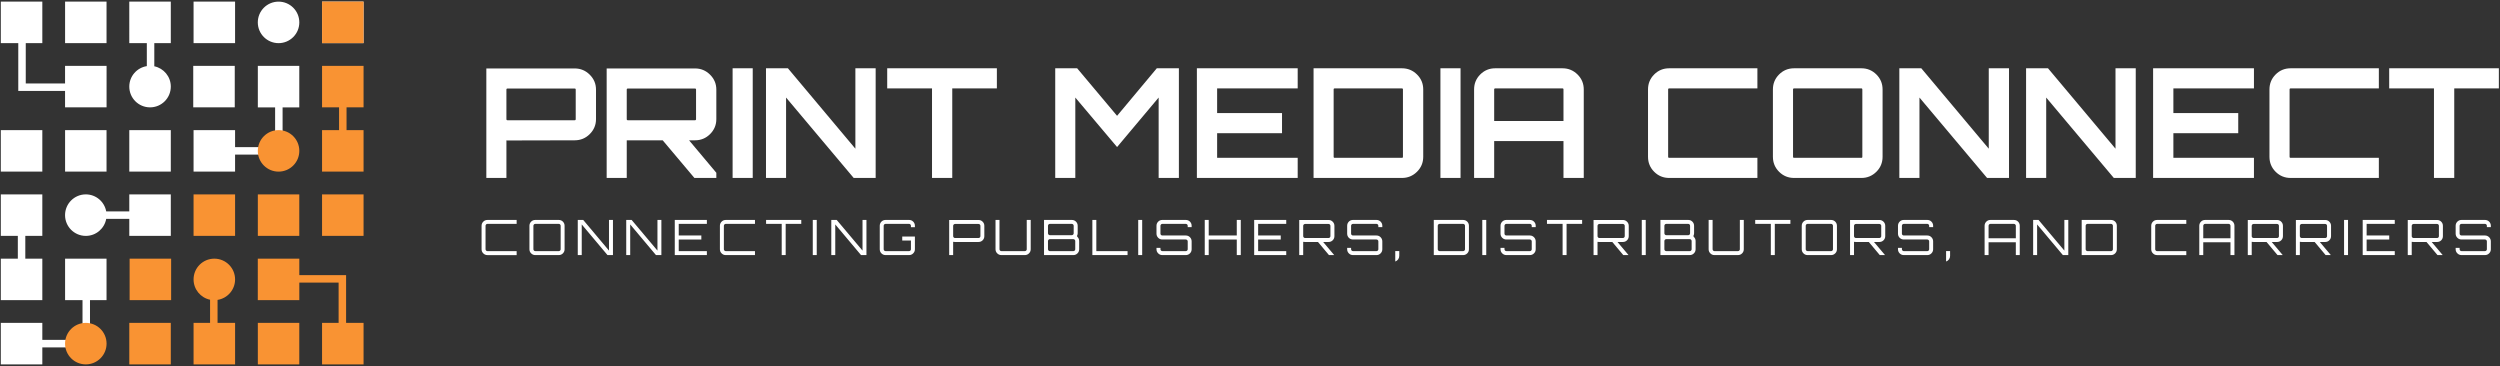 <?xml version="1.0" encoding="UTF-8" standalone="no"?><!DOCTYPE svg PUBLIC "-//W3C//DTD SVG 1.1//EN" "http://www.w3.org/Graphics/SVG/1.1/DTD/svg11.dtd"><svg width="100%" height="100%" viewBox="0 0 5009 734" version="1.1" style="fill-rule:evenodd;clip-rule:evenodd;stroke-linejoin:round;stroke-miterlimit:2;"><rect x="0" y="0" width="5009" height="734" fill="#333333" stroke="none"/><g id="logo"><path id="title" d="M4786.98,177.139l0,-40.316l219.728,0l0,40.316l-89.385,-0l0,179.412l-40.637,0l0,-179.412l-89.706,-0Zm-3812.56,179.412l-0,-219.407l177.003,0c11.779,0 21.844,4.176 30.197,12.529c8.352,8.298 12.528,18.257 12.528,29.875l0,59.188c0,11.619 -4.176,21.604 -12.528,29.956c-8.353,8.299 -18.418,12.448 -30.197,12.448l-135.804,0.321l-0.964,-0.321l0,75.411l-40.235,0Zm3791.84,-219.728l0,40.316l-176.682,-0c-1.446,-0 -2.168,0.696 -2.168,2.088l-0,134.921c-0,1.392 0.722,2.088 2.168,2.088l176.682,-0l0,40.315l-176.682,0c-11.832,0 -21.871,-4.122 -30.116,-12.367c-8.246,-8.246 -12.368,-18.258 -12.368,-30.036l-0,-134.921c-0,-11.779 4.122,-21.791 12.368,-30.036c8.245,-8.245 18.284,-12.368 30.116,-12.368l176.682,0Zm-3331.02,42.725l-0,59.188c-0,11.619 -4.176,21.604 -12.529,29.956c-8.352,8.299 -18.417,12.448 -30.196,12.448l-11.886,0l54.611,65.051l-0,10.36l-43.93,0l-63.525,-75.411l-72.038,0l-0,75.411l-40.235,0l-0,-219.407l177.003,0c11.779,0 21.844,4.176 30.196,12.529c8.353,8.298 12.529,18.257 12.529,29.875Zm2878.71,-42.725l202.06,0l-0,40.316l-161.423,-0l-0,49.39l129.941,0l0,40.316l-129.941,0l-0,49.391l161.423,-0l-0,40.315l-202.06,0l-0,-219.728Zm-2805.79,219.728l-40.315,0l-0,-219.728l40.315,0l0,219.728Zm2595.22,-219.728l135.242,161.102l-0,-161.102l40.557,0l-0,219.728l-43.93,0l-135.483,-161.102l-0,161.102l-40.316,0l0,-219.728l43.93,0Zm-2524.71,0l135.161,161.102l0,-161.102l40.637,0l0,219.728l-44.01,0l-135.483,-161.102l0,161.102l-40.235,0l-0,-219.728l43.93,0Zm198.928,40.316l-0,-40.316l219.728,0l-0,40.316l-89.385,-0l-0,179.412l-40.557,0l0,-179.412l-89.786,-0Zm380.589,-40.316l79.989,95.248l79.587,-95.248l44.251,0l-0,219.728l-40.557,0l0,-161.102l-83.281,99.183l-83.683,-99.183l-0,161.102l-40.236,0l0,-219.728l43.93,0Zm1691.33,0l135.162,161.102l-0,-161.102l40.556,0l0,219.728l-43.929,0l-135.484,-161.102l0,161.102l-40.315,0l-0,-219.728l44.01,0Zm-1451.44,0l201.98,0l-0,40.316l-161.423,-0l-0,49.39l130.022,0l-0,40.316l-130.022,0l-0,49.391l161.423,-0l-0,40.315l-201.98,0l0,-219.728Zm233.783,219.728l-0,-219.728l177.003,0c11.779,0 21.844,4.123 30.197,12.368c8.352,8.245 12.528,18.257 12.528,30.036l-0,134.921c-0,11.778 -4.176,21.79 -12.528,30.036c-8.353,8.245 -18.418,12.367 -30.197,12.367l-177.003,0Zm294.497,0l-40.316,0l-0,-219.728l40.316,0l-0,219.728Zm69.548,-219.728l134.6,0c11.779,0 21.844,4.123 30.196,12.368c8.353,8.245 12.529,18.257 12.529,30.036l-0,177.324l-40.637,0l-0,-73.885l-138.856,0l-0,73.885l-40.236,0l0,-177.324c0,-11.779 4.123,-21.791 12.368,-30.036c8.245,-8.245 18.257,-12.368 30.036,-12.368Zm598.792,0l134.841,0c11.618,0 21.603,4.123 29.955,12.368c8.299,8.245 12.448,18.257 12.448,30.036l0,134.921c0,11.778 -4.149,21.79 -12.448,30.036c-8.352,8.245 -18.337,12.367 -29.955,12.367l-134.841,0c-11.832,0 -21.871,-4.122 -30.116,-12.367c-8.246,-8.246 -12.368,-18.258 -12.368,-30.036l-0,-134.921c-0,-11.779 4.122,-21.791 12.368,-30.036c8.245,-8.245 18.284,-12.368 30.116,-12.368Zm-73.564,0l-0,40.316l-176.682,-0c-1.446,-0 -2.169,0.696 -2.169,2.088l0,134.921c0,1.392 0.723,2.088 2.169,2.088l176.682,-0l-0,40.315l-176.682,0c-11.833,0 -21.871,-4.122 -30.116,-12.367c-8.246,-8.246 -12.368,-18.258 -12.368,-30.036l-0,-134.921c-0,-11.779 4.122,-21.791 12.368,-30.036c8.245,-8.245 18.283,-12.368 30.116,-12.368l176.682,0Zm-710.182,177.325l0,-134.921c0,-1.392 -0.696,-2.088 -2.088,-2.088l-134.6,-0c-1.445,-0 -2.168,0.696 -2.168,2.088l-0,134.921c-0,1.392 0.723,2.088 2.168,2.088l134.6,-0c1.392,-0 2.088,-0.696 2.088,-2.088Zm783.746,2.088l134.841,-0c1.231,-0 1.847,-0.696 1.847,-2.088l-0,-134.921c-0,-1.392 -0.616,-2.088 -1.847,-2.088l-134.841,-0c-1.446,-0 -2.168,0.696 -2.168,2.088l-0,134.921c-0,1.392 0.722,2.088 2.168,2.088Zm-600.96,-137.009l-0,63.204l138.856,-0l-0,-63.204c-0,-1.392 -0.696,-2.088 -2.088,-2.088l-134.6,-0c-1.445,-0 -2.168,0.696 -2.168,2.088Zm-1735.82,61.678l134.6,-0c1.392,-0 2.088,-0.723 2.088,-2.169l-0,-59.188c-0,-1.446 -0.696,-2.168 -2.088,-2.168l-134.6,-0c-1.445,-0 -2.168,0.722 -2.168,2.168l-0,59.188c-0,1.446 0.723,2.169 2.168,2.169Zm-104.403,-2.169l0,-59.188c0,-1.446 -0.696,-2.168 -2.088,-2.168l-134.6,-0c-1.445,-0 -2.168,0.722 -2.168,2.168l0,59.188c0,1.446 0.723,2.169 2.168,2.169l134.6,-0c1.392,-0 2.088,-0.723 2.088,-2.169Z" style="fill:#fff;fill-rule:nonzero;"/><path id="subtitle" d="M3899.17,523.959l0,-20.881l8.031,0l0,9.557c0,2.624 -0.749,4.98 -2.248,7.068c-1.5,2.034 -3.427,3.453 -5.783,4.256Zm-1103.62,0l0,-20.881l8.031,0l0,9.557c0,2.624 -0.749,4.98 -2.248,7.068c-1.499,2.034 -3.427,3.453 -5.783,4.256Zm281.407,-71.556l-0,2.73l-7.951,0l0,-2.73c0,-1.071 -0.375,-1.981 -1.124,-2.731c-0.75,-0.749 -1.633,-1.124 -2.65,-1.124l-46.982,-0c-1.071,-0 -1.981,0.375 -2.73,1.124c-0.75,0.75 -1.125,1.66 -1.125,2.731l0,15.741c0,1.07 0.375,1.954 1.125,2.65c0.749,0.696 1.659,1.044 2.73,1.044l46.982,-0c3.212,-0 5.969,1.151 8.272,3.453c2.302,2.302 3.453,5.086 3.453,8.352l-0,15.741c-0,3.266 -1.151,6.023 -3.453,8.272c-2.303,2.302 -5.06,3.453 -8.272,3.453l-46.982,0c-3.266,0 -6.05,-1.151 -8.352,-3.453c-2.302,-2.249 -3.453,-5.006 -3.453,-8.272l-0,-2.73l7.95,-0l0,2.73c0,1.017 0.375,1.901 1.125,2.65c0.749,0.75 1.659,1.125 2.73,1.125l46.982,-0c1.017,-0 1.9,-0.375 2.65,-1.125c0.749,-0.749 1.124,-1.633 1.124,-2.65l0,-15.741c0,-1.07 -0.375,-1.954 -1.124,-2.65c-0.75,-0.749 -1.633,-1.124 -2.65,-1.124l-46.982,-0c-3.266,-0 -6.05,-1.125 -8.352,-3.373c-2.302,-2.302 -3.453,-5.087 -3.453,-8.352l-0,-15.741c-0,-3.266 1.151,-6.05 3.453,-8.352c2.302,-2.249 5.086,-3.374 8.352,-3.374l46.982,0c3.212,0 5.969,1.125 8.272,3.374c2.302,2.302 3.453,5.086 3.453,8.352Zm22.567,-3.855l0,-7.871l70.432,0l-0,7.871l-31.16,-0l-0,62.561l-7.951,0l-0,-62.561l-31.321,-0Zm-1930.98,-7.871l51.639,61.438l0,-61.438l7.951,0l0,70.432l-10.922,0l-51.639,-61.437l-0,61.437l-7.951,0l-0,-70.432l10.922,0Zm3822.12,11.726l0,2.73l-7.95,0l-0,-2.73c-0,-1.071 -0.375,-1.981 -1.125,-2.731c-0.749,-0.749 -1.66,-1.124 -2.73,-1.124l-46.901,-0c-1.071,-0 -1.981,0.375 -2.731,1.124c-0.75,0.75 -1.124,1.66 -1.124,2.731l-0,15.741c-0,1.07 0.374,1.954 1.124,2.65c0.75,0.696 1.66,1.044 2.731,1.044l46.901,-0c3.266,-0 6.05,1.151 8.352,3.453c2.302,2.302 3.453,5.086 3.453,8.352l0,15.741c0,3.266 -1.151,6.023 -3.453,8.272c-2.302,2.302 -5.086,3.453 -8.352,3.453l-46.901,0c-3.266,0 -6.05,-1.151 -8.353,-3.453c-2.302,-2.249 -3.453,-5.006 -3.453,-8.272l0,-2.73l7.951,-0l-0,2.73c-0,1.017 0.374,1.901 1.124,2.65c0.75,0.75 1.66,1.125 2.731,1.125l46.901,-0c1.07,-0 1.981,-0.375 2.73,-1.125c0.75,-0.749 1.125,-1.633 1.125,-2.65l-0,-15.741c-0,-1.07 -0.375,-1.954 -1.125,-2.65c-0.749,-0.749 -1.66,-1.124 -2.73,-1.124l-46.901,-0c-3.266,-0 -6.05,-1.125 -8.353,-3.373c-2.302,-2.302 -3.453,-5.087 -3.453,-8.352l0,-15.741c0,-3.266 1.151,-6.05 3.453,-8.352c2.303,-2.249 5.087,-3.374 8.353,-3.374l46.901,0c3.266,0 6.05,1.125 8.352,3.374c2.302,2.302 3.453,5.086 3.453,8.352Zm-3725.1,-11.726l51.719,61.438l0,-61.438l7.871,0l-0,70.432l-10.842,0l-51.64,-61.437l0,61.437l-7.95,0l-0,-70.432l10.842,0Zm86.413,0l64.329,0l-0,7.871l-56.378,-0l-0,23.29l45.295,-0l-0,8.031l-45.295,-0l-0,23.29l56.378,-0l-0,7.95l-64.329,0l0,-70.432Zm160.701,0l-0,7.871l-58.546,-0c-1.018,-0 -1.901,0.375 -2.651,1.124c-0.749,0.75 -1.124,1.66 -1.124,2.731l0,46.981c0,1.017 0.375,1.901 1.124,2.65c0.75,0.75 1.633,1.125 2.651,1.125l58.546,-0l-0,7.95l-58.546,0c-3.266,0 -6.024,-1.151 -8.272,-3.453c-2.303,-2.249 -3.454,-5.006 -3.454,-8.272l0,-46.981c0,-3.266 1.151,-6.05 3.454,-8.352c2.248,-2.249 5.006,-3.374 8.272,-3.374l58.546,0Zm22.246,7.871l-0,-7.871l70.512,0l-0,7.871l-31.241,-0l0,62.561l-7.951,0l0,-62.561l-31.32,-0Zm101.511,62.561l-7.95,0l-0,-70.432l7.95,0l0,70.432Zm3258.18,-58.626l0,20.64c0,3.266 -1.124,6.05 -3.373,8.352c-2.302,2.249 -5.086,3.373 -8.352,3.373l-10.761,0l22.085,26.261l-10.44,0l-22.005,-26.261l-25.86,0c-0.589,0 -1.847,-0.107 -3.775,-0.321l0,26.582l-7.951,0l0,-70.351l58.707,-0c3.266,-0 6.05,1.151 8.352,3.453c2.249,2.249 3.373,5.006 3.373,8.272Zm-3218.18,-11.806l51.719,61.438l0,-61.438l7.871,0l-0,70.432l-10.842,0l-51.639,-61.437l-0,61.437l-7.951,0l-0,-70.432l10.842,0Zm3057.48,0l64.248,0l0,7.871l-56.378,-0l0,23.29l45.295,-0l0,8.031l-45.295,-0l0,23.29l56.378,-0l0,7.95l-64.248,0l-0,-70.432Zm-2900.8,11.726l-0,2.811l-7.951,-0l0,-2.811c0,-1.071 -0.375,-1.981 -1.124,-2.731c-0.75,-0.749 -1.633,-1.124 -2.651,-1.124l-46.981,-0c-1.071,-0 -1.981,0.375 -2.73,1.124c-0.75,0.75 -1.125,1.66 -1.125,2.731l0,46.981c0,1.017 0.375,1.901 1.125,2.65c0.749,0.75 1.659,1.125 2.73,1.125l46.981,-0c1.018,-0 1.901,-0.375 2.651,-1.125c0.749,-0.749 1.124,-1.633 1.124,-2.65l0,-17.427l-17.427,-0l-0,-8.031l25.378,-0l-0,25.458c-0,3.266 -1.151,6.023 -3.454,8.272c-2.248,2.302 -5.006,3.453 -8.272,3.453l-46.981,0c-3.266,0 -6.05,-1.151 -8.352,-3.453c-2.249,-2.249 -3.373,-5.006 -3.373,-8.272l-0,-46.981c-0,-3.266 1.124,-6.05 3.373,-8.352c2.302,-2.249 5.086,-3.374 8.352,-3.374l46.981,0c3.266,0 6.024,1.125 8.272,3.374c2.303,2.302 3.454,5.086 3.454,8.352Zm2871.41,58.706l-7.95,0l-0,-70.432l7.95,0l0,70.432Zm-2802.74,0l-0,-70.351l58.706,-0c3.266,-0 6.051,1.151 8.353,3.453c2.248,2.249 3.373,5.006 3.373,8.272l-0,20.64c-0,3.266 -1.125,6.05 -3.373,8.352c-2.302,2.249 -5.087,3.373 -8.353,3.373l-46.981,0c-0.589,0 -1.847,-0.107 -3.774,-0.321l-0,26.582l-7.951,0Zm2768.69,-58.626l0,20.64c0,3.266 -1.151,6.05 -3.453,8.352c-2.249,2.249 -5.006,3.373 -8.272,3.373l-10.762,0l22.085,26.261l-10.44,0l-22.005,-26.261l-25.86,0c-0.589,0 -1.847,-0.107 -3.774,-0.321l-0,26.582l-7.951,0l0,-70.351l58.707,-0c3.266,-0 6.023,1.151 8.272,3.453c2.302,2.249 3.453,5.006 3.453,8.272Zm-2613.29,46.901l-0,-58.707l7.95,0l0,58.707c0,3.266 -1.151,6.023 -3.453,8.272c-2.302,2.302 -5.086,3.453 -8.352,3.453l-46.901,0c-3.266,0 -6.05,-1.151 -8.352,-3.453c-2.303,-2.249 -3.454,-5.006 -3.454,-8.272l0,-58.707l7.951,0l-0,58.707c-0,1.017 0.375,1.901 1.124,2.65c0.75,0.75 1.66,1.125 2.731,1.125l46.901,-0c1.071,-0 1.981,-0.375 2.73,-1.125c0.75,-0.749 1.125,-1.633 1.125,-2.65Zm100.789,-26.823l0.401,1.686c2.57,2.409 3.855,5.301 3.855,8.674l0,16.463c0,3.266 -1.124,6.023 -3.373,8.272c-2.302,2.302 -5.086,3.453 -8.352,3.453l-58.707,0l0,-70.432l55.655,0c3.266,0 6.05,1.125 8.353,3.374c2.302,2.302 3.453,5.086 3.453,8.352l-0,14.937c-0,1.767 -0.428,3.507 -1.285,5.221Zm2416.13,-20.078l-0,20.64c-0,3.266 -1.151,6.05 -3.453,8.352c-2.249,2.249 -5.006,3.373 -8.272,3.373l-10.762,0l22.085,26.261l-10.44,0l-22.005,-26.261l-25.86,0c-0.589,0 -1.874,-0.107 -3.855,-0.321l0,26.582l-7.87,0l0,-70.351l58.707,-0c3.266,-0 6.023,1.151 8.272,3.453c2.302,2.249 3.453,5.006 3.453,8.272Zm-2314.94,58.626l-70.513,0l0,-70.512l7.951,0l0,62.562l62.562,-0l-0,7.95Zm29.313,0l-7.951,0l0,-70.432l7.951,0l-0,70.432Zm2129.74,-70.432l46.982,0c3.265,0 6.05,1.125 8.352,3.374c2.248,2.302 3.373,5.086 3.373,8.352l-0,58.706l-7.951,0l0,-25.699l-54.53,0l-0,25.699l-7.951,0l-0,-58.706c-0,-3.266 1.151,-6.05 3.453,-8.352c2.249,-2.249 5.006,-3.374 8.272,-3.374Zm-2030.64,11.726l0,2.73l-7.87,0l-0,-2.73c-0,-1.071 -0.375,-1.981 -1.124,-2.731c-0.75,-0.749 -1.66,-1.124 -2.731,-1.124l-46.981,-0c-1.018,-0 -1.901,0.375 -2.651,1.124c-0.749,0.75 -1.124,1.66 -1.124,2.731l0,15.741c0,1.07 0.375,1.954 1.124,2.65c0.75,0.696 1.633,1.044 2.651,1.044l46.981,-0c3.266,-0 6.05,1.151 8.352,3.453c2.249,2.302 3.373,5.086 3.373,8.352l0,15.741c0,3.266 -1.124,6.023 -3.373,8.272c-2.302,2.302 -5.086,3.453 -8.352,3.453l-46.981,0c-3.266,0 -6.024,-1.151 -8.272,-3.453c-2.302,-2.249 -3.454,-5.006 -3.454,-8.272l0,-2.73l7.951,-0l0,2.73c0,1.017 0.375,1.901 1.124,2.65c0.75,0.75 1.633,1.125 2.651,1.125l46.981,-0c1.071,-0 1.981,-0.375 2.731,-1.125c0.749,-0.749 1.124,-1.633 1.124,-2.65l-0,-15.741c-0,-1.07 -0.375,-1.954 -1.124,-2.65c-0.75,-0.749 -1.66,-1.124 -2.731,-1.124l-46.981,-0c-3.266,-0 -6.024,-1.125 -8.272,-3.373c-2.302,-2.302 -3.454,-5.087 -3.454,-8.352l0,-15.741c0,-3.266 1.152,-6.05 3.454,-8.352c2.248,-2.249 5.006,-3.374 8.272,-3.374l46.981,0c3.266,0 6.05,1.125 8.352,3.374c2.249,2.302 3.373,5.086 3.373,8.352Zm90.429,19.435l0,-31.161l8.032,0l-0,70.432l-8.032,0l0,-31.24l-56.217,-0l0,31.24l-7.95,0l-0,-70.432l7.95,0l0,31.161l56.217,-0Zm1902.47,-31.161l0,7.871l-58.546,-0c-1.017,-0 -1.9,0.375 -2.65,1.124c-0.749,0.75 -1.124,1.66 -1.124,2.731l-0,46.981c-0,1.017 0.375,1.901 1.124,2.65c0.75,0.75 1.633,1.125 2.65,1.125l58.546,-0l0,7.95l-58.546,0c-3.266,0 -6.023,-1.151 -8.272,-3.453c-2.302,-2.249 -3.453,-5.006 -3.453,-8.272l0,-46.981c0,-3.266 1.151,-6.05 3.453,-8.352c2.249,-2.249 5.006,-3.374 8.272,-3.374l58.546,0Zm-1867.61,0l64.248,0l0,7.871l-56.297,-0l-0,23.29l45.295,-0l-0,8.031l-45.295,-0l-0,23.29l56.297,-0l0,7.95l-64.248,0l0,-70.432Zm160.781,11.806l-0,20.64c-0,3.266 -1.151,6.05 -3.454,8.352c-2.302,2.249 -5.086,3.373 -8.352,3.373l-10.761,0l22.165,26.261l-10.52,0l-22.005,-26.261l-25.78,0c-0.589,0 -1.874,-0.107 -3.855,-0.321l0,26.582l-7.95,0l-0,-70.351l58.706,-0c3.266,-0 6.05,1.151 8.352,3.453c2.303,2.249 3.454,5.006 3.454,8.272Zm1497.22,58.626l0,-70.432l58.707,0c3.266,0 6.05,1.125 8.352,3.374c2.249,2.302 3.373,5.086 3.373,8.352l0,46.981c0,3.266 -1.124,6.023 -3.373,8.272c-2.302,2.302 -5.086,3.453 -8.352,3.453l-58.707,0Zm-86.413,-70.432l51.719,61.438l0,-61.438l7.871,0l-0,70.432l-10.842,0l-51.64,-61.437l0,61.437l-7.95,0l-0,-70.432l10.842,0Zm-1314.84,11.726l0,2.73l-7.95,0l-0,-2.73c-0,-1.071 -0.375,-1.981 -1.125,-2.731c-0.749,-0.749 -1.633,-1.124 -2.65,-1.124l-46.981,-0c-1.071,-0 -1.981,0.375 -2.731,1.124c-0.749,0.75 -1.124,1.66 -1.124,2.731l-0,15.741c-0,1.07 0.375,1.954 1.124,2.65c0.75,0.696 1.66,1.044 2.731,1.044l46.981,-0c3.266,-0 6.023,1.151 8.272,3.453c2.302,2.302 3.453,5.086 3.453,8.352l0,15.741c0,3.266 -1.151,6.023 -3.453,8.272c-2.249,2.302 -5.006,3.453 -8.272,3.453l-46.981,0c-3.266,0 -6.05,-1.151 -8.353,-3.453c-2.248,-2.249 -3.373,-5.006 -3.373,-8.272l0,-2.73l7.871,-0l-0,2.73c-0,1.017 0.375,1.901 1.124,2.65c0.75,0.75 1.66,1.125 2.731,1.125l46.981,-0c1.017,-0 1.901,-0.375 2.65,-1.125c0.75,-0.749 1.125,-1.633 1.125,-2.65l-0,-15.741c-0,-1.07 -0.375,-1.954 -1.125,-2.65c-0.749,-0.749 -1.633,-1.124 -2.65,-1.124l-46.981,-0c-3.266,-0 -6.05,-1.125 -8.353,-3.373c-2.248,-2.302 -3.373,-5.087 -3.373,-8.352l0,-15.741c0,-3.266 1.125,-6.05 3.373,-8.352c2.303,-2.249 5.087,-3.374 8.353,-3.374l46.981,0c3.266,0 6.023,1.125 8.272,3.374c2.302,2.302 3.453,5.086 3.453,8.352Zm-1697.11,-11.726l46.982,0c3.266,0 6.05,1.125 8.352,3.374c2.249,2.302 3.373,5.086 3.373,8.352l-0,46.981c-0,3.266 -1.124,6.023 -3.373,8.272c-2.302,2.302 -5.086,3.453 -8.352,3.453l-46.982,0c-3.212,0 -5.97,-1.151 -8.272,-3.453c-2.302,-2.249 -3.453,-5.006 -3.453,-8.272l-0,-46.981c-0,-3.266 1.151,-6.05 3.453,-8.352c2.302,-2.249 5.06,-3.374 8.272,-3.374Zm1800.23,70.432l0,-70.432l58.707,0c3.266,0 6.05,1.125 8.352,3.374c2.249,2.302 3.373,5.086 3.373,8.352l0,46.981c0,3.266 -1.124,6.023 -3.373,8.272c-2.302,2.302 -5.086,3.453 -8.352,3.453l-58.707,0Zm1115.35,-70.432l46.982,0c3.266,0 6.05,1.125 8.352,3.374c2.249,2.302 3.373,5.086 3.373,8.352l0,58.706l-7.87,0l-0,-25.699l-54.611,0l-0,25.699l-7.951,0l0,-58.706c0,-3.266 1.151,-6.05 3.454,-8.352c2.248,-2.249 5.006,-3.374 8.271,-3.374Zm-1010.22,70.432l-7.95,0l-0,-70.432l7.95,0l0,70.432Zm-1942.7,-70.432l0,7.871l-58.546,-0c-1.017,-0 -1.901,0.375 -2.65,1.124c-0.75,0.75 -1.125,1.66 -1.125,2.731l0,46.981c0,1.017 0.375,1.901 1.125,2.65c0.749,0.75 1.633,1.125 2.65,1.125l58.546,-0l0,7.95l-58.546,0c-3.212,0 -5.97,-1.151 -8.272,-3.453c-2.302,-2.249 -3.453,-5.006 -3.453,-8.272l-0,-46.981c-0,-3.266 1.151,-6.05 3.453,-8.352c2.302,-2.249 5.06,-3.374 8.272,-3.374l58.546,0Zm2838.08,11.726l0,2.73l-7.951,0l0,-2.73c0,-1.071 -0.374,-1.981 -1.124,-2.731c-0.749,-0.749 -1.633,-1.124 -2.65,-1.124l-46.982,-0c-1.07,-0 -1.981,0.375 -2.73,1.124c-0.75,0.75 -1.124,1.66 -1.124,2.731l-0,15.741c-0,1.07 0.374,1.954 1.124,2.65c0.749,0.696 1.66,1.044 2.73,1.044l46.982,-0c3.266,-0 6.023,1.151 8.272,3.453c2.302,2.302 3.453,5.086 3.453,8.352l0,15.741c0,3.266 -1.151,6.023 -3.453,8.272c-2.249,2.302 -5.006,3.453 -8.272,3.453l-46.982,0c-3.265,0 -6.05,-1.151 -8.352,-3.453c-2.248,-2.249 -3.373,-5.006 -3.373,-8.272l0,-2.73l7.871,-0l-0,2.73c-0,1.017 0.374,1.901 1.124,2.65c0.749,0.75 1.66,1.125 2.73,1.125l46.982,-0c1.017,-0 1.901,-0.375 2.65,-1.125c0.75,-0.749 1.124,-1.633 1.124,-2.65l0,-15.741c0,-1.07 -0.374,-1.954 -1.124,-2.65c-0.749,-0.749 -1.633,-1.124 -2.65,-1.124l-46.982,-0c-3.265,-0 -6.05,-1.125 -8.352,-3.373c-2.248,-2.302 -3.373,-5.087 -3.373,-8.352l0,-15.741c0,-3.266 1.125,-6.05 3.373,-8.352c2.302,-2.249 5.087,-3.374 8.352,-3.374l46.982,0c3.266,0 6.023,1.125 8.272,3.374c2.302,2.302 3.453,5.086 3.453,8.352Zm-95.97,0.08l-0,20.64c-0,3.266 -1.152,6.05 -3.454,8.352c-2.302,2.249 -5.086,3.373 -8.352,3.373l-10.762,0l22.166,26.261l-10.521,0l-22.005,-26.261l-25.779,0c-0.589,0 -1.874,-0.107 -3.855,-0.321l0,26.582l-7.951,0l0,-70.351l58.707,-0c3.266,-0 6.05,1.151 8.352,3.453c2.302,2.249 3.454,5.006 3.454,8.272Zm-513.904,0l-0,20.64c-0,3.266 -1.152,6.05 -3.454,8.352c-2.302,2.249 -5.059,3.373 -8.272,3.373l-10.842,0l22.166,26.261l-10.521,0l-22.005,-26.261l-25.779,0c-0.589,0 -1.874,-0.107 -3.855,-0.321l0,26.582l-7.951,0l0,-70.351l58.787,-0c3.213,-0 5.97,1.151 8.272,3.453c2.302,2.249 3.454,5.006 3.454,8.272Zm34.051,58.626l-7.951,0l0,-70.432l7.951,0l0,70.432Zm95.569,-38.548l0.402,1.686c2.623,2.409 3.935,5.301 3.935,8.674l-0,16.463c-0,3.266 -1.151,6.023 -3.454,8.272c-2.302,2.302 -5.086,3.453 -8.352,3.453l-58.707,0l0,-70.432l55.736,0c3.266,0 6.023,1.125 8.272,3.374c2.302,2.302 3.453,5.086 3.453,8.352l-0,14.937c-0,1.767 -0.428,3.507 -1.285,5.221Zm228.803,-31.884l46.901,0c3.266,0 6.05,1.125 8.353,3.374c2.302,2.302 3.453,5.086 3.453,8.352l-0,46.981c-0,3.266 -1.151,6.023 -3.453,8.272c-2.303,2.302 -5.087,3.453 -8.353,3.453l-46.901,0c-3.266,0 -6.05,-1.151 -8.352,-3.453c-2.302,-2.249 -3.453,-5.006 -3.453,-8.272l-0,-46.981c-0,-3.266 1.151,-6.05 3.453,-8.352c2.302,-2.249 5.086,-3.374 8.352,-3.374Zm-105.045,7.871l-0,-7.871l70.512,0l-0,7.871l-31.241,-0l0,62.561l-7.95,0l-0,-62.561l-31.321,-0Zm-30.759,50.836l0,-58.707l7.87,0l0,58.707c0,3.266 -1.124,6.023 -3.373,8.272c-2.302,2.302 -5.086,3.453 -8.352,3.453l-46.981,0c-3.266,0 -6.024,-1.151 -8.272,-3.453c-2.302,-2.249 -3.454,-5.006 -3.454,-8.272l0,-58.707l7.951,0l0,58.707c0,1.017 0.375,1.901 1.125,2.65c0.749,0.75 1.632,1.125 2.65,1.125l46.981,-0c1.017,-0 1.901,-0.375 2.65,-1.125c0.803,-0.749 1.205,-1.633 1.205,-2.65Zm-96.613,0l0,-16.463c0,-1.018 -0.375,-1.901 -1.124,-2.651c-0.75,-0.749 -1.66,-1.124 -2.731,-1.124l-46.901,0c-1.071,0 -1.981,0.375 -2.73,1.124c-0.75,0.75 -1.125,1.633 -1.125,2.651l0,16.463c0,1.017 0.375,1.901 1.125,2.65c0.749,0.75 1.659,1.125 2.73,1.125l46.901,-0c1.071,-0 1.981,-0.375 2.731,-1.125c0.749,-0.749 1.124,-1.633 1.124,-2.65Zm232.417,3.775l46.901,-0c1.071,-0 1.981,-0.375 2.731,-1.125c0.749,-0.749 1.124,-1.633 1.124,-2.65l0,-46.981c0,-1.071 -0.375,-1.981 -1.124,-2.731c-0.75,-0.749 -1.66,-1.124 -2.731,-1.124l-46.901,-0c-1.07,-0 -1.981,0.375 -2.73,1.124c-0.75,0.75 -1.125,1.66 -1.125,2.731l0,46.981c0,1.017 0.375,1.901 1.125,2.65c0.749,0.75 1.66,1.125 2.73,1.125Zm-1467.42,-3.775l-0,-16.463c-0,-1.018 -0.375,-1.901 -1.124,-2.651c-0.75,-0.749 -1.66,-1.124 -2.731,-1.124l-46.981,0c-1.018,0 -1.901,0.375 -2.651,1.124c-0.749,0.75 -1.124,1.633 -1.124,2.651l0,16.463c0,1.017 0.375,1.901 1.124,2.65c0.75,0.75 1.633,1.125 2.651,1.125l46.981,-0c1.071,-0 1.981,-0.375 2.731,-1.125c0.749,-0.749 1.124,-1.633 1.124,-2.65Zm-1081.86,3.775l46.982,-0c1.07,-0 1.981,-0.375 2.73,-1.125c0.75,-0.749 1.124,-1.633 1.124,-2.65l0,-46.981c0,-1.071 -0.374,-1.981 -1.124,-2.731c-0.749,-0.749 -1.66,-1.124 -2.73,-1.124l-46.982,-0c-1.017,-0 -1.9,0.375 -2.65,1.124c-0.75,0.75 -1.124,1.66 -1.124,2.731l-0,46.981c-0,1.017 0.374,1.901 1.124,2.65c0.75,0.75 1.633,1.125 2.65,1.125Zm3160.92,-3.775l-0,-46.981c-0,-1.071 -0.375,-1.981 -1.125,-2.731c-0.749,-0.749 -1.659,-1.124 -2.73,-1.124l-46.982,-0c-1.017,-0 -1.9,0.375 -2.65,1.124c-0.749,0.75 -1.124,1.66 -1.124,2.731l-0,46.981c-0,1.017 0.375,1.901 1.124,2.65c0.75,0.75 1.633,1.125 2.65,1.125l46.982,-0c1.071,-0 1.981,-0.375 2.73,-1.125c0.75,-0.749 1.125,-1.633 1.125,-2.65Zm-1298.13,0l-0,-46.981c-0,-1.071 -0.375,-1.981 -1.124,-2.731c-0.75,-0.749 -1.66,-1.124 -2.731,-1.124l-46.981,-0c-1.018,-0 -1.901,0.375 -2.651,1.124c-0.749,0.75 -1.124,1.66 -1.124,2.731l0,46.981c0,1.017 0.375,1.901 1.124,2.65c0.75,0.75 1.633,1.125 2.651,1.125l46.981,-0c1.071,-0 1.981,-0.375 2.731,-1.125c0.749,-0.749 1.124,-1.633 1.124,-2.65Zm1049.01,-46.981l-0,25.056l54.611,0l-0,-25.056c-0,-1.071 -0.402,-1.981 -1.205,-2.731c-0.749,-0.749 -1.633,-1.124 -2.65,-1.124l-46.982,-0c-1.017,-0 -1.9,0.375 -2.65,1.124c-0.749,0.75 -1.124,1.66 -1.124,2.731Zm430.141,-0l-0,25.056l54.53,0l0,-25.056c0,-1.071 -0.375,-1.981 -1.124,-2.731c-0.75,-0.749 -1.633,-1.124 -2.65,-1.124l-46.982,-0c-1.017,-0 -1.901,0.375 -2.65,1.124c-0.75,0.75 -1.124,1.66 -1.124,2.731Zm-1799.51,24.494l46.901,0c1.071,0 1.954,-0.374 2.65,-1.124c0.75,-0.696 1.125,-1.579 1.125,-2.65l-0,-20.64c-0,-1.017 -0.375,-1.901 -1.125,-2.65c-0.696,-0.75 -1.579,-1.125 -2.65,-1.125l-46.901,0c-1.071,0 -1.981,0.375 -2.73,1.125c-0.75,0.749 -1.125,1.633 -1.125,2.65l0,20.64c0,1.071 0.375,1.954 1.125,2.65c0.749,0.75 1.659,1.124 2.73,1.124Zm1103.62,0l46.901,0c1.071,0 1.954,-0.374 2.65,-1.124c0.75,-0.696 1.125,-1.579 1.125,-2.65l-0,-20.64c-0,-1.017 -0.375,-1.901 -1.125,-2.65c-0.696,-0.75 -1.579,-1.125 -2.65,-1.125l-46.901,0c-1.071,0 -1.981,0.375 -2.731,1.125c-0.749,0.749 -1.124,1.633 -1.124,2.65l0,20.64c0,1.071 0.375,1.954 1.124,2.65c0.75,0.75 1.66,1.124 2.731,1.124Zm796.836,0l46.982,0c1.017,0 1.9,-0.374 2.65,-1.124c0.696,-0.696 1.044,-1.579 1.044,-2.65l-0,-20.64c-0,-1.017 -0.348,-1.901 -1.044,-2.65c-0.75,-0.75 -1.633,-1.125 -2.65,-1.125l-46.982,0c-1.07,0 -1.981,0.375 -2.73,1.125c-0.75,0.749 -1.125,1.633 -1.125,2.65l0,20.64c0,1.071 0.375,1.954 1.125,2.65c0.749,0.75 1.66,1.124 2.73,1.124Zm-1310.74,0l46.981,0c1.018,0 1.874,-0.374 2.57,-1.124c0.75,-0.696 1.125,-1.579 1.125,-2.65l-0,-20.64c-0,-1.017 -0.375,-1.901 -1.125,-2.65c-0.696,-0.75 -1.552,-1.125 -2.57,-1.125l-46.981,0c-1.071,0 -1.981,0.375 -2.731,1.125c-0.749,0.749 -1.124,1.633 -1.124,2.65l0,20.64c0,1.071 0.375,1.954 1.124,2.65c0.75,0.75 1.66,1.124 2.731,1.124Zm-1240.31,-3.774l0,-20.64c0,-1.017 -0.374,-1.901 -1.124,-2.65c-0.75,-0.75 -1.66,-1.125 -2.731,-1.125l-46.981,0c-1.017,0 -1.901,0.375 -2.65,1.125c-0.75,0.749 -1.124,1.633 -1.124,2.65l-0,20.64c-0,1.071 0.374,1.954 1.124,2.65c0.749,0.75 1.633,1.124 2.65,1.124l46.981,0c1.071,0 1.981,-0.374 2.731,-1.124c0.75,-0.696 1.124,-1.579 1.124,-2.65Zm2647.42,3.774l46.982,0c1.017,0 1.9,-0.374 2.65,-1.124c0.696,-0.696 1.044,-1.579 1.044,-2.65l0,-20.64c0,-1.017 -0.348,-1.901 -1.044,-2.65c-0.75,-0.75 -1.633,-1.125 -2.65,-1.125l-46.982,0c-1.017,0 -1.9,0.375 -2.65,1.125c-0.749,0.749 -1.124,1.633 -1.124,2.65l-0,20.64c-0,1.071 0.375,1.954 1.124,2.65c0.75,0.75 1.633,1.124 2.65,1.124Zm224.146,0l46.981,0c1.071,0 1.954,-0.374 2.65,-1.124c0.696,-0.696 1.044,-1.579 1.044,-2.65l0,-20.64c0,-1.017 -0.348,-1.901 -1.044,-2.65c-0.696,-0.75 -1.579,-1.125 -2.65,-1.125l-46.981,0c-1.018,0 -1.901,0.375 -2.65,1.125c-0.75,0.749 -1.125,1.633 -1.125,2.65l0,20.64c0,1.071 0.375,1.954 1.125,2.65c0.749,0.75 1.632,1.124 2.65,1.124Zm-2688.46,-28.349l-43.929,-0c-1.018,-0 -1.901,0.375 -2.651,1.124c-0.749,0.75 -1.124,1.66 -1.124,2.731l0,14.937c0,1.071 0.375,1.981 1.124,2.731c0.75,0.75 1.633,1.124 2.651,1.124l43.929,0c1.071,0 1.955,-0.374 2.651,-1.124c0.749,-0.75 1.124,-1.66 1.124,-2.731l-0,-14.937c-0,-1.071 -0.375,-1.981 -1.124,-2.731c-0.696,-0.749 -1.58,-1.124 -2.651,-1.124Zm1235.09,-0l-43.93,-0c-1.071,-0 -1.981,0.375 -2.73,1.124c-0.75,0.75 -1.125,1.66 -1.125,2.731l0,14.937c0,1.071 0.375,1.981 1.125,2.731c0.749,0.75 1.659,1.124 2.73,1.124l43.93,0c1.017,0 1.9,-0.374 2.65,-1.124c0.696,-0.75 1.044,-1.66 1.044,-2.731l-0,-14.937c-0,-1.071 -0.348,-1.981 -1.044,-2.731c-0.75,-0.749 -1.633,-1.124 -2.65,-1.124Z" style="fill:#fff;fill-rule:nonzero;"/><path id="blocks1" d="M36.613,86.441l-34.988,-0l0,-83.174l83.173,0l0,83.174l-33.196,-0l0,80.728l78.735,0l-0,-35.138l83.188,0l-0.008,83.069l-83.173,-0.015l-0.007,-32.941l-93.724,-0l-0,-95.703Zm176.844,257.423l0,-83.173l-83.053,-0l0.008,83.173l83.045,-0Zm45.591,45.606l0,34.095l-46.243,0c-3.532,-19.391 -20.463,-34.095 -40.874,-34.11c-22.968,0.015 -41.587,18.626 -41.587,41.594c-0.007,22.975 18.611,41.594 41.587,41.594c20.418,-0 37.342,-14.705 40.874,-34.096l46.243,0l0,34.096l83.188,-0l-0.007,-83.173l-83.181,-0Zm0,-128.779l0,83.173l83.188,-0l-0.007,-83.173l-83.181,-0Zm-128.644,340.656l34.921,-0l-0,79.641l-80.519,0l-0.008,-34.095l-83.173,-0l0,83.173l83.181,-0l-0,-34.096l95.508,0l-0,-94.623l33.143,-0l0,-83.158l-83.053,-0l0,83.158Zm-45.598,-128.704l-0,-83.173l-83.174,-0l0,83.173l34.096,-0l0,45.591l-34.096,-0l0,83.053l83.174,-0l-0,-83.053l-34.096,-0l0,-45.591l34.096,-0Zm431.8,-257.483l34.621,-0l-0,79.626l-80.227,0l0,-34.095l-83.165,-0l-0.008,83.173l83.173,-0l0,-34.096l95.201,0l0,-94.608l33.451,-0l-0,-83.174l-83.046,0l0,83.174Zm-257.55,-128.719l35.123,-0l-0,46.025c-19.886,3.112 -35.131,20.269 -35.131,41.025c0,22.975 18.619,41.609 41.594,41.609c22.976,-0 41.594,-18.627 41.594,-41.609c0,-20.044 -14.187,-36.765 -33.068,-40.695l0,-46.355l33.068,-0l0,-83.174l-83.188,0l0.008,83.174Zm211.944,-83.174l-83.165,0l-0,83.174l83.165,-0l0,-83.174Zm174.258,0l-0,83.174l83.173,-0l0,-83.174l-83.173,0Zm-174.902,128.764l-83.181,0l-0,83.069l83.181,-0l-0,-83.069Zm-256.899,-128.764l-83.053,0l0,83.174l83.053,-0l0,-83.174Zm-128.651,257.424l-83.174,-0l-0.007,83.173l83.181,-0l-0,-83.173Zm473.319,-257.424c-22.968,0 -41.586,18.612 -41.586,41.595c-0,22.967 18.618,41.579 41.586,41.579c22.968,-0 41.587,-18.612 41.587,-41.579c-0,-22.983 -18.619,-41.595 -41.587,-41.595Z" style="fill:#fff;fill-rule:nonzero;"/><path id="blocks2" d="M693.443,646.893l34.988,-0l0,83.173l-83.173,-0l-0,-83.173l33.196,-0l-0,-80.729l-78.742,-0l-0,35.123l-83.181,0.015l0.008,-83.053l83.173,-0l-0,32.94l93.731,0l0,95.704Zm-176.844,-174.25l83.053,-0l-0,-83.173l-83.053,-0l-0,83.173Zm-45.599,-0l0,-83.173l-83.18,-0l0.007,83.173l83.173,-0Zm257.424,-211.952l-34.096,-0l-0,-45.591l34.096,-0l-0,-83.069l-83.174,0l0,83.069l34.096,-0l-0,45.591l-34.096,-0l0,83.173l83.174,-0l-0,-83.173Zm-83.174,-257.424l0.008,83.174l83.173,-0l0,-83.174l-83.181,0Zm-386.202,726.799l83.173,-0l0,-83.173l-83.173,-0l0,83.173Zm0.652,-128.779l83.181,-0l0,-83.038l-83.181,-0l0,83.038Zm256.899,128.779l83.053,-0l-0,-83.173l-83.053,-0l-0,83.173Zm128.651,-257.423l83.174,-0l0.007,-83.173l-83.181,-0l0,83.173Zm-174.242,87.185c-0,-22.968 -18.619,-41.594 -41.594,-41.594c-22.976,-0 -41.594,18.626 -41.594,41.594c-0,20.043 14.194,36.78 33.068,40.709l-0,46.356l-33.068,-0l-0,83.173l83.18,-0l0,-83.173l-35.123,-0l0,-46.026c19.894,-3.112 35.131,-20.283 35.131,-41.039Zm-299.077,87.065c-22.968,-0 -41.594,18.611 -41.594,41.579c-0,22.975 18.618,41.594 41.594,41.594c22.968,-0 41.586,-18.611 41.586,-41.594c0,-22.968 -18.626,-41.579 -41.586,-41.579Zm386.194,-303.029c22.968,-0 41.587,-18.611 41.587,-41.579c-0,-22.968 -18.611,-41.594 -41.587,-41.594c-22.975,-0 -41.586,18.626 -41.586,41.594c-0.008,22.96 18.611,41.579 41.586,41.579Z" style="fill:#f99333;fill-rule:nonzero;"/></g></svg>